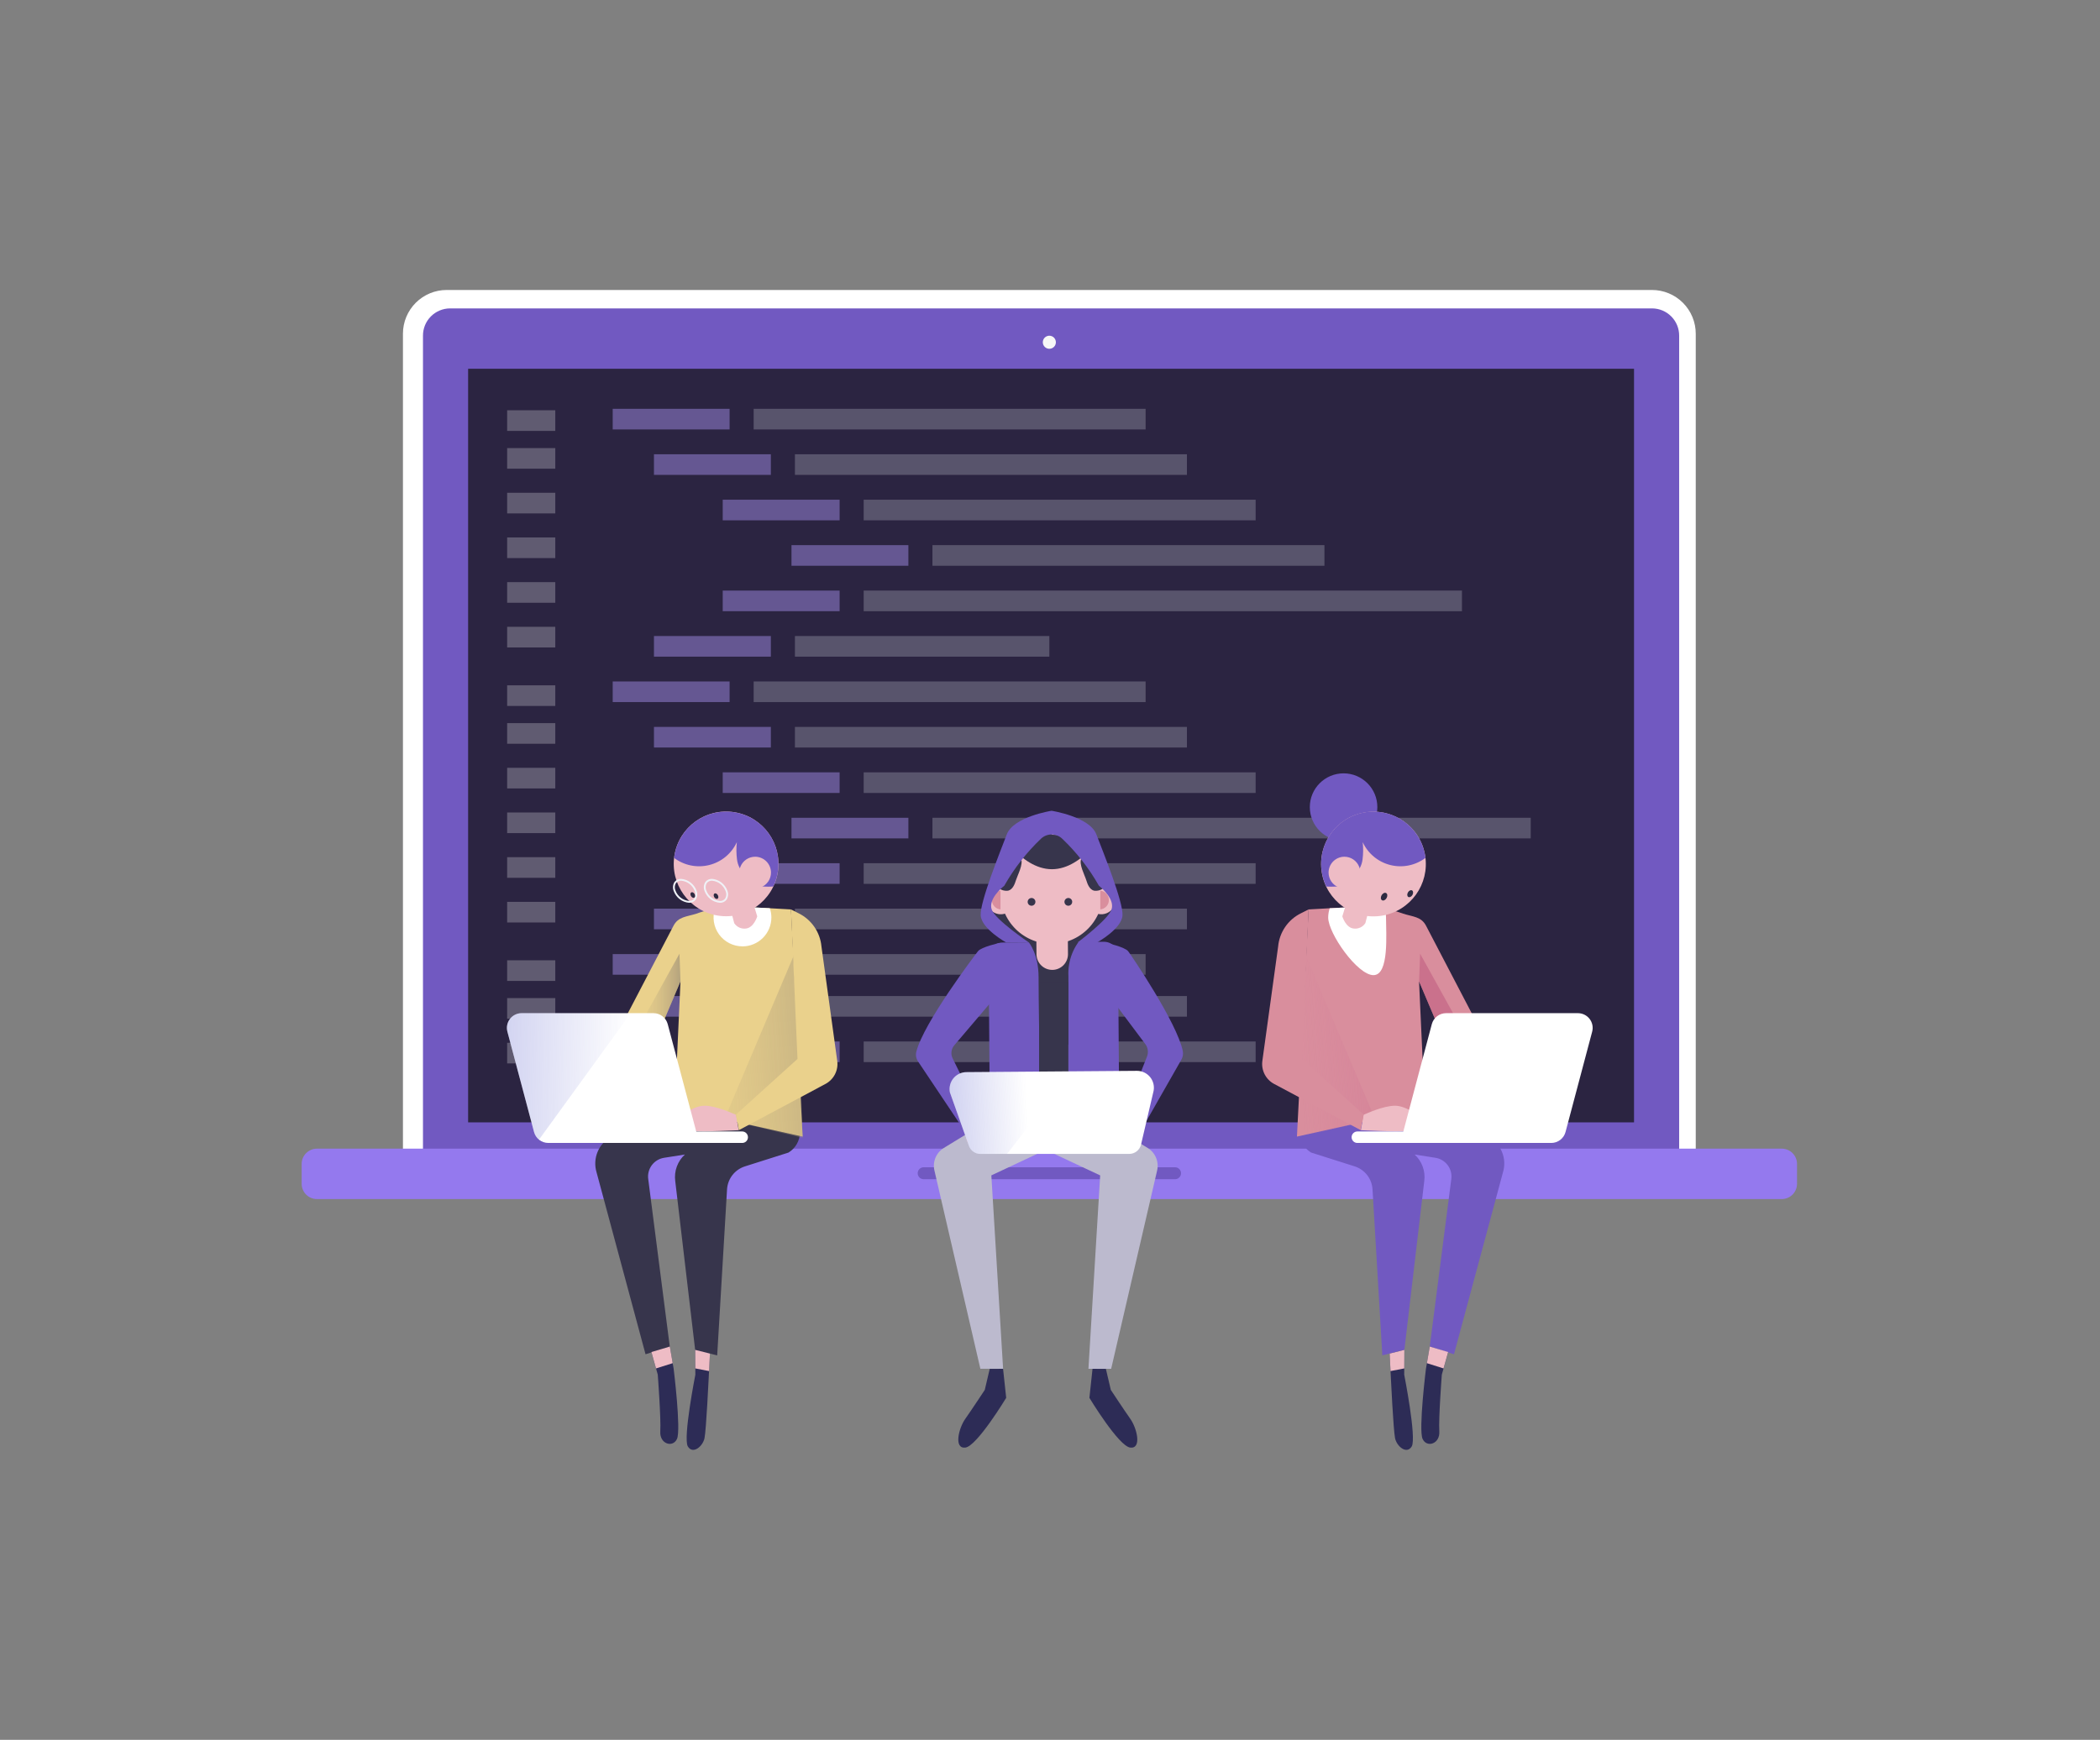 <svg width="362" height="300" viewBox="0 0 362 300" fill="none" xmlns="http://www.w3.org/2000/svg">
<rect x="0" y="0" width="362" height="300" fill="#808080" stroke="none"/>
<!-- <path d="M349.516 184.584H281.5C278.437 184.584 275.499 183.367 273.333 181.201C271.167 179.035 269.95 176.097 269.95 173.034C269.95 169.971 271.167 167.033 273.333 164.867C275.499 162.701 278.437 161.484 281.5 161.484H349.52C352.583 161.484 355.521 160.267 357.687 158.101C359.853 155.935 361.07 152.997 361.07 149.934C361.07 146.871 359.853 143.933 357.687 141.767C355.521 139.601 352.583 138.384 349.52 138.384H263.677C263.556 138.384 263.445 138.362 263.324 138.362H195.3C192.425 138.364 189.652 137.293 187.525 135.359C185.397 133.425 184.068 130.766 183.798 127.904C183.527 125.041 184.334 122.181 186.061 119.882C187.789 117.583 190.311 116.012 193.136 115.475H272.649C275.712 115.475 278.65 114.258 280.816 112.092C282.982 109.926 284.199 106.988 284.199 103.925C284.199 100.862 282.982 97.924 280.816 95.7579C278.65 93.5919 275.712 92.375 272.649 92.375H265.51C264.793 92.2374 264.065 92.1671 263.335 92.165H248.4C245.578 91.6234 243.06 90.0494 241.337 87.7505C239.614 85.4515 238.81 82.5928 239.081 79.7326C239.353 76.8724 240.682 74.2163 242.807 72.2831C244.932 70.3499 247.702 69.2784 250.575 69.278H341.559C344.622 69.278 347.56 68.0611 349.726 65.8951C351.892 63.729 353.109 60.7912 353.109 57.728C353.109 54.6647 351.892 51.727 349.726 49.5609C347.56 47.3949 344.622 46.178 341.559 46.178H273.539C270.476 46.178 267.538 44.9611 265.372 42.7951C263.206 40.629 261.989 37.6912 261.989 34.628C261.989 31.5647 263.206 28.627 265.372 26.4609C267.538 24.2949 270.476 23.078 273.539 23.078H341.559C344.622 23.078 347.56 21.8611 349.726 19.6951C351.892 17.529 353.109 14.5912 353.109 11.528C353.109 8.46475 351.892 5.52696 349.726 3.36091C347.56 1.19487 344.622 -0.0220032 341.559 -0.0220032H89.78C86.7168 -0.0220032 83.779 1.19487 81.6129 3.36091C79.4469 5.52696 78.23 8.46475 78.23 11.528C78.23 14.5912 79.4469 17.529 81.6129 19.6951C83.779 21.8611 86.7168 23.078 89.78 23.078H157.8C160.675 23.0759 163.448 24.1467 165.575 26.081C167.703 28.0153 169.032 30.6738 169.302 33.5362C169.573 36.3987 168.766 39.2592 167.039 41.5579C165.311 43.8567 162.789 45.4282 159.964 45.965H80.451C77.3878 45.965 74.45 47.1819 72.2839 49.3479C70.1179 51.514 68.901 54.4517 68.901 57.515C68.901 60.5782 70.1179 63.516 72.2839 65.6821C74.45 67.8481 77.3878 69.065 80.451 69.065H87.605C88.3219 69.2026 89.0501 69.2729 89.78 69.275H104.707C107.529 69.8166 110.047 71.3906 111.77 73.6895C113.493 75.9885 114.297 78.8472 114.026 81.7074C113.754 84.5676 112.426 87.2237 110.3 89.1569C108.175 91.0901 105.405 92.1616 102.532 92.162H11.548C8.48371 92.162 5.5449 93.3793 3.37811 95.5461C1.21131 97.7129 -0.0059798 100.652 -0.0059798 103.716C-0.0059798 106.78 1.21131 109.719 3.37811 111.886C5.5449 114.053 8.48371 115.27 11.548 115.27H79.568C82.6313 115.27 85.5691 116.487 87.7351 118.653C89.9012 120.819 91.118 123.757 91.118 126.82C91.118 129.883 89.9012 132.821 87.7351 134.987C85.5691 137.153 82.6313 138.37 79.568 138.37H11.548C10.0232 138.356 8.51067 138.644 7.09782 139.218C5.68497 139.791 4.39979 140.639 3.31652 141.712C2.23326 142.786 1.37338 144.063 0.786549 145.47C0.199723 146.878 -0.102417 148.388 -0.102417 149.913C-0.102417 151.437 0.199723 152.947 0.786549 154.355C1.37338 155.762 2.23326 157.039 3.31652 158.113C4.39979 159.186 5.68497 160.034 7.09782 160.607C8.51067 161.181 10.0232 161.469 11.548 161.455H97.387C97.508 161.455 97.619 161.477 97.74 161.477H165.76C168.719 161.476 171.566 162.611 173.712 164.647C175.859 166.684 177.141 169.467 177.295 172.422C177.449 175.377 176.463 178.279 174.54 180.527C172.616 182.776 169.903 184.201 166.96 184.507H88.422C85.3588 184.507 82.421 185.724 80.2549 187.89C78.0889 190.056 76.872 192.994 76.872 196.057C76.872 199.12 78.0889 202.058 80.2549 204.224C82.421 206.39 85.3588 207.607 88.422 207.607H96.537C96.9402 207.651 97.3455 207.673 97.751 207.673H111.717C114.658 207.984 117.367 209.411 119.287 211.661C121.206 213.91 122.19 216.811 122.034 219.764C121.878 222.717 120.596 225.498 118.45 227.533C116.305 229.568 113.46 230.703 110.503 230.703H19.519C16.4558 230.703 13.518 231.92 11.3519 234.086C9.18589 236.252 7.96902 239.19 7.96902 242.253C7.96902 245.316 9.18589 248.254 11.3519 250.42C13.518 252.586 16.4558 253.803 19.519 253.803H87.539C90.6023 253.803 93.5401 255.02 95.7061 257.186C97.8722 259.352 99.089 262.29 99.089 265.353C99.089 268.416 97.8722 271.354 95.7061 273.52C93.5401 275.686 90.6023 276.903 87.539 276.903H19.508C16.4448 276.903 13.507 278.12 11.3409 280.286C9.17489 282.452 7.95802 285.39 7.95802 288.453C7.95802 291.516 9.17489 294.454 11.3409 296.62C13.507 298.786 16.4448 300.003 19.508 300.003H271.284C274.347 300.003 277.285 298.786 279.451 296.62C281.617 294.454 282.834 291.516 282.834 288.453C282.834 285.39 281.617 282.452 279.451 280.286C277.285 278.12 274.347 276.903 271.284 276.903H203.264C200.305 276.904 197.458 275.769 195.312 273.733C193.165 271.696 191.883 268.913 191.729 265.958C191.575 263.003 192.561 260.101 194.484 257.853C196.408 255.604 199.121 254.179 202.064 253.873H280.616C283.679 253.873 286.617 252.656 288.783 250.49C290.949 248.324 292.166 245.386 292.166 242.323C292.166 239.26 290.949 236.322 288.783 234.156C286.617 231.99 283.679 230.773 280.616 230.773H272.5C272.097 230.729 271.692 230.707 271.286 230.707H257.318C254.377 230.396 251.668 228.969 249.748 226.719C247.829 224.47 246.845 221.569 247.001 218.616C247.157 215.663 248.44 212.882 250.585 210.847C252.73 208.812 255.575 207.677 258.532 207.677H349.516C352.579 207.677 355.517 206.46 357.683 204.294C359.849 202.128 361.066 199.19 361.066 196.127C361.066 193.064 359.849 190.126 357.683 187.96C355.517 185.794 352.579 184.577 349.516 184.577V184.584ZM180.764 69.3C183.639 69.2979 186.412 70.3687 188.539 72.303C190.667 74.2373 191.996 76.8957 192.266 79.7582C192.537 82.6207 191.73 85.4812 190.003 87.7799C188.275 90.0787 185.753 91.6502 182.928 92.187H172.328C169.453 92.1891 166.68 91.1183 164.553 89.184C162.425 87.2497 161.096 84.5912 160.826 81.7288C160.555 78.8663 161.362 76.0058 163.089 73.7071C164.817 71.4083 167.339 69.8368 170.164 69.3H180.764ZM180.3 230.7C177.341 230.701 174.494 229.566 172.348 227.53C170.201 225.493 168.919 222.71 168.765 219.755C168.611 216.8 169.597 213.898 171.52 211.65C173.444 209.401 176.157 207.976 179.1 207.67H188.738C191.697 207.669 194.544 208.804 196.69 210.84C198.837 212.877 200.119 215.66 200.273 218.615C200.427 221.57 199.441 224.472 197.518 226.72C195.594 228.969 192.881 230.394 189.938 230.7H180.3Z" fill="#F1EFFF"/> -->
<path d="M284.777 50H76.999C74.999 50 73.082 50.794 71.668 52.208C70.254 53.622 69.46 55.539 69.46 57.539V200.627H292.315V57.545C292.315 55.545 291.521 53.627 290.108 52.212C288.694 50.797 286.777 50.002 284.777 50V50Z" fill="white"/>
<path d="M284.798 53.177H77.565C76.323 53.185 75.136 53.687 74.263 54.57C73.391 55.454 72.905 56.648 72.913 57.89V200.383H289.456V57.89C289.46 57.275 289.342 56.665 289.11 56.095C288.878 55.525 288.536 55.006 288.103 54.569C287.671 54.131 287.156 53.783 286.589 53.544C286.022 53.305 285.413 53.181 284.798 53.177V53.177Z" fill="#7159C1"/>
<path d="M281.675 63.584H80.695V193.527H281.675V63.584Z" fill="#2B2441"/>
<path d="M182.013 59.014C182.013 59.237 181.947 59.454 181.823 59.64C181.699 59.825 181.524 59.969 181.318 60.054C181.112 60.139 180.886 60.162 180.667 60.118C180.449 60.075 180.248 59.968 180.091 59.81C179.933 59.653 179.826 59.452 179.783 59.234C179.739 59.015 179.761 58.789 179.847 58.583C179.932 58.377 180.076 58.202 180.261 58.078C180.447 57.954 180.664 57.888 180.887 57.888C181.186 57.888 181.472 58.007 181.683 58.218C181.894 58.429 182.013 58.715 182.013 59.014V59.014Z" fill="#F7F7F7"/>
<g opacity="0.5">


<path opacity="0.5" d="M95.72 70.743H87.423V74.299H95.72V70.743Z" fill="white"/>
<path opacity="0.5" d="M95.72 77.262H87.423V80.818H95.72V77.262Z" fill="white"/>
<path opacity="0.5" d="M95.72 84.967H87.423V88.523H95.72V84.967Z" fill="white"/>
<path opacity="0.5" d="M95.72 92.672H87.423V96.228H95.72V92.672Z" fill="white"/>
<path opacity="0.5" d="M95.72 100.376H87.423V103.932H95.72V100.376Z" fill="white"/>
<path opacity="0.5" d="M95.72 108.081H87.423V111.637H95.72V108.081Z" fill="white"/>
<path opacity="0.5" d="M95.72 118.168H87.423V121.724H95.72V118.168Z" fill="white"/>
<path opacity="0.5" d="M95.72 124.688H87.423V128.244H95.72V124.688Z" fill="white"/>
<path opacity="0.5" d="M95.72 132.392H87.423V135.948H95.72V132.392Z" fill="white"/>
<path opacity="0.5" d="M95.72 140.097H87.423V143.653H95.72V140.097Z" fill="white"/>
<path opacity="0.5" d="M95.72 147.802H87.423V151.358H95.72V147.802Z" fill="white"/>
<path opacity="0.5" d="M95.72 155.507H87.423V159.063H95.72V155.507Z" fill="white"/>
<path opacity="0.5" d="M95.72 165.582H87.423V169.138H95.72V165.582Z" fill="white"/>
<path opacity="0.5" d="M95.72 172.101H87.423V175.657H95.72V172.101Z" fill="white"/>
<path opacity="0.5" d="M95.72 179.806H87.423V183.362H95.72V179.806Z" fill="white"/>


</g>
<path d="M125.769 70.492H105.618V74.048H125.769V70.492Z" fill="#655792"/>
<path d="M132.881 78.327H112.73V81.883H132.881V78.327Z" fill="#655792"/>
<path d="M144.734 86.162H124.583V89.718H144.734V86.162Z" fill="#655792"/>
<path d="M156.588 93.997H136.437V97.553H156.588V93.997Z" fill="#655792"/>
<path d="M144.734 101.833H124.583V105.389H144.734V101.833Z" fill="#655792"/>
<path d="M132.881 109.668H112.73V113.224H132.881V109.668Z" fill="#655792"/>
<path d="M125.769 117.503H105.618V121.059H125.769V117.503Z" fill="#655792"/>
<path d="M132.881 125.338H112.73V128.894H132.881V125.338Z" fill="#655792"/>
<path d="M144.734 133.173H124.583V136.729H144.734V133.173Z" fill="#655792"/>
<path d="M125.769 164.514H105.618V168.07H125.769V164.514Z" fill="#655792"/>
<path d="M132.881 171.746H112.73V175.302H132.881V171.746Z" fill="#655792"/>
<path d="M144.734 179.581H124.583V183.137H144.734V179.581Z" fill="#655792"/>
<path d="M156.588 141.008H136.437V144.564H156.588V141.008Z" fill="#655792"/>
<path d="M144.734 148.843H124.583V152.399H144.734V148.843Z" fill="#655792"/>
<path d="M132.881 156.678H112.73V160.234H132.881V156.678Z" fill="#655792"/>
<g opacity="0.5">


<path opacity="0.5" d="M197.482 70.492H129.918V74.048H197.482V70.492Z" fill="#E0E4ED"/>
<path opacity="0.5" d="M204.6 78.327H137.03V81.883H204.6V78.327Z" fill="#E0E4ED"/>
<path opacity="0.5" d="M216.447 86.162H148.883V89.718H216.447V86.162Z" fill="#E0E4ED"/>
<path opacity="0.5" d="M228.307 93.997H160.737V97.553H228.307V93.997Z" fill="#E0E4ED"/>
<path opacity="0.5" d="M252.013 101.833H148.883V105.389H252.013V101.833Z" fill="#E0E4ED"/>
<path opacity="0.5" d="M180.887 109.668H137.03V113.224H180.887V109.668Z" fill="#E0E4ED"/>
<path opacity="0.5" d="M197.482 117.503H129.918V121.059H197.482V117.503Z" fill="#E0E4ED"/>
<path opacity="0.5" d="M204.6 125.338H137.03V128.894H204.6V125.338Z" fill="#E0E4ED"/>
<path opacity="0.5" d="M216.447 133.173H148.883V136.729H216.447V133.173Z" fill="#E0E4ED"/>
<path opacity="0.5" d="M197.482 164.514H129.918V168.07H197.482V164.514Z" fill="#E0E4ED"/>
<path opacity="0.5" d="M204.6 171.746H137.03V175.302H204.6V171.746Z" fill="#E0E4ED"/>
<path opacity="0.5" d="M216.447 179.581H148.883V183.137H216.447V179.581Z" fill="#E0E4ED"/>
<path opacity="0.5" d="M263.867 141.008H160.737V144.564H263.867V141.008Z" fill="#E0E4ED"/>
<path opacity="0.5" d="M216.447 148.843H148.883V152.399H216.447V148.843Z" fill="#E0E4ED"/>
<path opacity="0.5" d="M204.6 156.678H137.03V160.234H204.6V156.678Z" fill="#E0E4ED"/>

</g>
<path d="M307.138 198.06H54.637C54.291 198.06 53.948 198.128 53.628 198.26C53.308 198.393 53.017 198.587 52.772 198.832C52.527 199.077 52.333 199.368 52.2 199.688C52.068 200.008 52 200.351 52 200.697V204.117C52 204.463 52.068 204.806 52.2 205.126C52.333 205.446 52.527 205.737 52.772 205.982C53.017 206.227 53.308 206.421 53.628 206.554C53.948 206.686 54.291 206.754 54.637 206.754H307.137C307.483 206.754 307.826 206.686 308.146 206.554C308.466 206.421 308.757 206.227 309.002 205.982C309.247 205.737 309.441 205.446 309.574 205.126C309.706 204.806 309.774 204.463 309.774 204.117V200.697C309.774 200.351 309.706 200.008 309.574 199.688C309.441 199.368 309.247 199.077 309.002 198.832C308.758 198.588 308.467 198.393 308.147 198.261C307.827 198.128 307.484 198.06 307.138 198.06V198.06Z" fill="#9479EE"/>
<path d="M202.555 201.269H159.225C158.951 201.269 158.689 201.378 158.496 201.571C158.302 201.765 158.193 202.027 158.193 202.301C158.193 202.574 158.302 202.836 158.496 203.03C158.689 203.223 158.951 203.332 159.225 203.332H202.555C202.829 203.332 203.091 203.223 203.284 203.03C203.478 202.836 203.586 202.574 203.586 202.301C203.586 202.027 203.478 201.765 203.284 201.571C203.091 201.378 202.829 201.269 202.555 201.269V201.269Z" fill="#7159C1"/>
<path d="M231.608 144.987C234.822 144.987 237.428 142.381 237.428 139.167C237.428 135.953 234.822 133.347 231.608 133.347C228.394 133.347 225.788 135.953 225.788 139.167C225.788 142.381 228.394 144.987 231.608 144.987Z" fill="#7159C1"/>
<path d="M119.836 232.755L119.866 237.028C119.866 237.028 119.327 239.76 118.894 242.676C118.461 245.592 118.141 248.686 118.568 249.403C119.433 250.843 121.158 249.403 121.448 247.963C121.738 246.523 122.165 237.603 122.165 237.603L122.455 231.848L119.836 232.755Z" fill="#2D2C56"/>
<path d="M115.467 232.186L116.125 236.021C116.125 236.021 117.425 246.529 116.7 248.111C115.975 249.693 113.677 248.976 113.82 246.811C113.963 244.646 113.387 237.026 113.387 237.026L112.087 232.421L115.467 232.186Z" fill="#2D2C56"/>
<path d="M117.246 185.389L117.56 190.119L105.375 195.998C104.308 196.574 103.473 197.501 103.01 198.622C102.548 199.743 102.487 200.989 102.838 202.15L111.278 233.514L115.456 232.186L111.746 203.335C111.622 202.483 111.84 201.616 112.351 200.923C112.863 200.23 113.627 199.768 114.478 199.635L118.816 198.953L123.439 194.241L118.099 199.036C117.462 199.608 116.974 200.327 116.678 201.131C116.381 201.934 116.286 202.798 116.399 203.647L119.831 232.759L123.631 233.707L125.331 205.04C125.391 204.152 125.718 203.303 126.267 202.603C126.817 201.904 127.565 201.386 128.413 201.117L135.922 198.735C136.51 198.377 136.999 197.876 137.344 197.28C137.689 196.683 137.879 196.01 137.896 195.321L137.582 185.228L117.246 185.389Z" fill="#37354C"/>
<path d="M138.357 195.98L136.348 156.811C136.348 156.811 128.015 156.311 125.538 156.311C123.668 156.488 121.828 156.9 120.062 157.538C118.349 158.089 116.927 158.038 116.097 159.63L102.435 185.816L110.827 186.616L113.627 183.416L112.205 181.259L117.305 169.222L116.305 191.08L138.357 195.98Z" fill="#EAD18C"/>
<path opacity="0.5" d="M117.127 164.444L108.071 180.802L110.892 184.102C111.636 184.231 112.401 184.189 113.126 183.978L113.626 183.403L112.204 181.246L117.304 169.209L117.127 164.444Z" fill="url(#paint0_linear)"/>
<path d="M127.987 163.182C129.309 163.181 130.576 162.655 131.51 161.721C132.445 160.787 132.97 159.52 132.971 158.198C132.971 157.656 132.88 157.117 132.704 156.604C130.138 156.468 126.92 156.304 125.533 156.304C124.763 156.336 123.998 156.447 123.251 156.636C123.005 157.385 122.94 158.181 123.061 158.96C123.183 159.738 123.487 160.477 123.949 161.116C124.411 161.754 125.018 162.274 125.719 162.633C126.421 162.991 127.198 163.179 127.986 163.179L127.987 163.182Z" fill="white"/>
<path d="M137.331 163.573L138.356 196.199L124.879 192.969L137.331 163.573Z" fill="url(#paint1_linear)"/>
<path d="M124.696 152.282C124.927 152.75 126.563 159.175 126.563 159.175C126.774 159.5 127.072 159.76 127.422 159.925C127.773 160.091 128.163 160.155 128.548 160.111C129.948 159.992 130.533 158.011 130.533 158.011L128.079 149.951L124.696 152.282Z" fill="#EEBCC5"/>
<path d="M133.343 148.321C133.343 152.748 128.643 157.644 124.216 157.644C119.789 157.644 117.316 152.744 117.316 148.321C117.316 146.195 118.161 144.156 119.664 142.653C121.167 141.15 123.206 140.305 125.332 140.305C127.458 140.305 129.497 141.15 131 142.653C132.503 144.156 133.348 146.195 133.348 148.321H133.343Z" fill="#EEBCC5"/>
<path d="M134.075 150.412C134.877 145.492 131.539 140.854 126.619 140.051C121.699 139.249 117.06 142.588 116.258 147.508C115.456 152.428 118.794 157.066 123.714 157.868C128.634 158.67 133.273 155.332 134.075 150.412Z" fill="#EEBCC5"/>
<path d="M118.78 155.667C118.195 155.617 117.636 155.402 117.17 155.046C116.703 154.69 116.346 154.209 116.143 153.658C116.037 153.406 115.992 153.133 116.013 152.861C116.034 152.589 116.119 152.326 116.262 152.093C116.396 151.913 116.571 151.768 116.774 151.672C116.977 151.576 117.2 151.531 117.424 151.542C118.009 151.592 118.568 151.807 119.034 152.163C119.501 152.519 119.858 153 120.061 153.551C120.167 153.801 120.212 154.074 120.191 154.345C120.171 154.616 120.085 154.879 119.942 155.11C119.81 155.292 119.634 155.438 119.431 155.535C119.229 155.633 119.005 155.678 118.78 155.667V155.667ZM117.423 151.856C117.249 151.846 117.075 151.879 116.917 151.952C116.758 152.026 116.621 152.137 116.516 152.277C116.402 152.468 116.335 152.683 116.322 152.905C116.309 153.126 116.349 153.348 116.439 153.551C116.619 154.042 116.935 154.471 117.349 154.79C117.763 155.108 118.26 155.303 118.78 155.351C118.954 155.361 119.128 155.328 119.286 155.255C119.445 155.181 119.582 155.07 119.687 154.93C119.801 154.739 119.868 154.524 119.881 154.302C119.894 154.081 119.854 153.859 119.764 153.656C119.585 153.165 119.269 152.735 118.855 152.416C118.44 152.097 117.944 151.903 117.423 151.856V151.856Z" fill="#EFF2F7"/>
<path d="M124.097 155.667C123.512 155.617 122.953 155.402 122.486 155.046C122.02 154.69 121.663 154.209 121.46 153.658C121.354 153.406 121.309 153.133 121.33 152.861C121.351 152.589 121.436 152.326 121.579 152.093C121.713 151.913 121.888 151.768 122.091 151.672C122.294 151.576 122.517 151.531 122.741 151.542C123.326 151.592 123.885 151.807 124.351 152.163C124.818 152.519 125.174 153 125.378 153.551C125.484 153.801 125.529 154.074 125.509 154.345C125.488 154.616 125.403 154.879 125.26 155.11C125.128 155.292 124.952 155.438 124.749 155.536C124.546 155.633 124.322 155.678 124.097 155.667V155.667ZM122.74 151.856C122.566 151.846 122.392 151.879 122.233 151.952C122.075 152.026 121.938 152.137 121.833 152.277C121.719 152.468 121.652 152.683 121.639 152.905C121.626 153.126 121.666 153.348 121.756 153.551C121.936 154.042 122.252 154.471 122.666 154.79C123.08 155.108 123.577 155.303 124.097 155.351C124.271 155.361 124.445 155.328 124.603 155.255C124.762 155.181 124.899 155.07 125.004 154.93C125.118 154.739 125.185 154.524 125.198 154.302C125.211 154.081 125.171 153.859 125.081 153.656C124.902 153.165 124.586 152.734 124.172 152.416C123.757 152.097 123.26 151.903 122.739 151.856H122.74Z" fill="#EFF2F7"/>
<path d="M119.728 154.15C119.87 154.399 119.852 154.683 119.681 154.778C119.51 154.873 119.254 154.754 119.112 154.505C118.97 154.256 118.988 153.972 119.159 153.877C119.33 153.782 119.581 153.901 119.728 154.15Z" fill="#2D2B42"/>
<path d="M123.736 154.339C123.878 154.588 123.86 154.872 123.689 154.967C123.518 155.062 123.262 154.943 123.12 154.694C122.978 154.445 122.996 154.161 123.167 154.066C123.338 153.971 123.594 154.09 123.736 154.339Z" fill="#2D2B42"/>
<path d="M126.858 192.211C126.508 192.092 123.545 190.658 121.441 190.658C119.337 190.658 116.765 192.881 116.765 192.881C116.765 192.881 116.415 194.049 117.814 193.817C119.213 193.585 117.614 194.7 117.614 194.7C118.178 194.835 118.75 194.93 119.327 194.984C120.963 195.215 127.34 194.877 127.34 194.877L126.858 192.211Z" fill="#EEBCC5"/>
<path d="M136.347 156.811L137.473 182.592L126.873 192.175L127.373 194.866L142.296 186.901C143 186.525 143.572 185.942 143.935 185.231C144.297 184.52 144.433 183.715 144.323 182.924L141.603 163.2C141.492 161.99 141.073 160.829 140.385 159.828C139.697 158.827 138.763 158.018 137.674 157.481L136.347 156.811Z" fill="#EAD18C"/>
<path d="M127.943 197.076H100.953V195.096H127.943C128.205 195.097 128.457 195.201 128.642 195.387C128.828 195.572 128.932 195.824 128.933 196.086V196.086C128.934 196.216 128.909 196.345 128.859 196.466C128.81 196.586 128.737 196.696 128.645 196.788C128.553 196.88 128.443 196.953 128.323 197.002C128.202 197.052 128.073 197.077 127.943 197.076V197.076Z" fill="white"/>
<path d="M120.541 197.076H94.511C93.952 197.075 93.408 196.89 92.964 196.55C92.521 196.209 92.202 195.731 92.057 195.191L87.464 177.887C87.364 177.511 87.352 177.117 87.429 176.736C87.505 176.355 87.668 175.996 87.906 175.688C88.143 175.38 88.448 175.13 88.796 174.959C89.145 174.787 89.529 174.698 89.918 174.698H112.647C113.206 174.699 113.75 174.883 114.194 175.224C114.637 175.565 114.956 176.043 115.101 176.583L120.541 197.076Z" fill="white"/>
<path d="M89.918 174.695C89.529 174.695 89.145 174.784 88.796 174.956C88.448 175.127 88.143 175.377 87.906 175.685C87.668 175.993 87.505 176.352 87.429 176.733C87.352 177.114 87.364 177.508 87.464 177.884L92.057 195.19C92.196 195.709 92.497 196.17 92.916 196.506L108.741 174.685H89.918V174.695Z" fill="url(#paint2_linear)"/>
<path d="M125.163 139.943C122.951 139.945 120.816 140.759 119.164 142.23C117.512 143.702 116.458 145.729 116.202 147.926C117.056 148.57 118.043 149.015 119.091 149.227C120.139 149.44 121.222 149.415 122.259 149.155C123.296 148.895 124.262 148.406 125.086 147.723C125.909 147.041 126.569 146.183 127.018 145.212C126.909 146.21 126.919 147.217 127.048 148.212C127.178 149.217 127.664 150.142 128.417 150.82C128.422 150.113 128.591 149.418 128.909 148.787C129.077 148.477 129.344 148.233 129.668 148.094C129.992 147.956 130.353 147.93 130.693 148.022C130.923 148.128 131.122 148.292 131.269 148.498C131.417 148.703 131.509 148.944 131.535 149.196C131.582 149.701 131.498 150.209 131.292 150.672C131.001 151.411 130.575 152.089 130.036 152.672C131.11 152.871 132.206 152.935 133.296 152.862C133.956 151.487 134.257 149.968 134.17 148.445C134.084 146.922 133.612 145.447 132.8 144.156C131.987 142.865 130.861 141.801 129.526 141.064C128.19 140.327 126.69 139.941 125.165 139.942L125.163 139.943Z" fill="#7159C1"/>
<path d="M132.904 150.457C132.904 150.997 132.744 151.526 132.444 151.975C132.143 152.424 131.717 152.774 131.218 152.981C130.718 153.188 130.169 153.242 129.639 153.136C129.109 153.031 128.622 152.771 128.24 152.389C127.858 152.007 127.598 151.52 127.492 150.99C127.387 150.46 127.441 149.911 127.648 149.411C127.855 148.912 128.205 148.486 128.654 148.185C129.103 147.885 129.632 147.725 130.172 147.725C130.897 147.725 131.591 148.013 132.104 148.525C132.616 149.038 132.904 149.732 132.904 150.457V150.457Z" fill="#EEBCC5"/>
<path d="M115.468 232.186L115.96 235.049L113.086 235.956L112.292 233.129L115.468 232.186Z" fill="#EEBCC5"/>
<path d="M119.86 235.955L122.231 236.411L122.379 233.394L119.836 232.754L119.86 235.955Z" fill="#EEBCC5"/>
<path d="M242.089 232.755L242.059 237.028C242.059 237.028 242.598 239.76 243.031 242.676C243.464 245.592 243.784 248.686 243.357 249.403C242.492 250.843 240.767 249.403 240.477 247.963C240.187 246.523 239.76 237.603 239.76 237.603L239.47 231.848L242.089 232.755Z" fill="#2D2C56"/>
<path d="M246.462 232.186L245.804 236.021C245.804 236.021 244.504 246.529 245.229 248.111C245.954 249.693 248.252 248.976 248.109 246.811C247.966 244.646 248.542 237.026 248.542 237.026L249.842 232.421L246.462 232.186Z" fill="#2D2C56"/>
<path d="M244.678 185.389L244.364 190.119L256.549 195.998C257.616 196.573 258.452 197.5 258.913 198.622C259.375 199.743 259.434 200.99 259.08 202.15L250.64 233.514L246.462 232.186L250.172 203.335C250.296 202.483 250.078 201.616 249.567 200.923C249.055 200.23 248.291 199.768 247.44 199.635L243.099 198.953L238.476 194.241L243.816 199.036C244.453 199.608 244.941 200.327 245.237 201.131C245.534 201.934 245.629 202.798 245.516 203.647L242.088 232.753L238.288 233.701L236.593 205.034C236.533 204.146 236.206 203.297 235.657 202.597C235.107 201.898 234.359 201.38 233.511 201.111L226.002 198.729C225.414 198.371 224.925 197.87 224.58 197.274C224.235 196.677 224.045 196.004 224.028 195.315L224.342 185.222L244.678 185.389Z" fill="#7159C1"/>
<path d="M223.567 195.98L225.576 156.811C225.576 156.811 233.909 156.311 236.386 156.311C238.256 156.488 240.096 156.9 241.862 157.538C243.575 158.089 244.997 158.038 245.827 159.63L259.488 185.814L251.096 186.614L248.296 183.414L249.718 181.257L244.617 169.223L245.617 191.081L223.567 195.98Z" fill="#D98E9D"/>
<path opacity="0.5" d="M244.802 164.444L253.858 180.802L251.037 184.102C250.293 184.231 249.528 184.189 248.803 183.978L248.303 183.403L249.725 181.246L244.625 169.209L244.802 164.444Z" fill="url(#paint3_linear)"/>
<path d="M236.754 168.143C234.004 168.143 228.954 160.954 228.954 158.204C228.954 157.662 229.045 157.123 229.221 156.61C231.787 156.474 235.005 156.31 236.392 156.31C237.162 156.342 237.927 156.453 238.674 156.642C238.839 157.145 238.923 157.671 238.923 158.201C238.923 160.954 239.504 168.143 236.754 168.143Z" fill="white"/>
<path d="M224.592 163.573L223.567 196.199L237.044 192.969L224.592 163.573Z" fill="url(#paint4_linear)"/>
<path d="M237.228 152.282C236.997 152.75 235.361 159.175 235.361 159.175C235.15 159.5 234.852 159.76 234.502 159.925C234.151 160.091 233.761 160.155 233.376 160.111C231.976 159.992 231.391 158.011 231.391 158.011L233.845 149.951L237.228 152.282Z" fill="#EEBCC5"/>
<path d="M228.581 148.321C228.581 152.748 233.281 157.644 237.708 157.644C242.135 157.644 244.608 152.744 244.608 148.321C244.608 146.195 243.763 144.156 242.26 142.653C240.757 141.15 238.718 140.305 236.592 140.305C234.466 140.305 232.427 141.15 230.924 142.653C229.421 144.156 228.576 146.195 228.576 148.321H228.581Z" fill="#EEBCC5"/>
<path d="M238.213 157.892C243.133 157.089 246.471 152.451 245.669 147.531C244.867 142.611 240.228 139.273 235.308 140.075C230.388 140.877 227.05 145.515 227.852 150.435C228.654 155.355 233.293 158.694 238.213 157.892Z" fill="#EEBCC5"/>
<path d="M242.704 153.871C242.526 154.185 242.55 154.535 242.763 154.659C242.976 154.783 243.296 154.629 243.474 154.321C243.652 154.013 243.628 153.657 243.415 153.533C243.202 153.409 242.882 153.563 242.704 153.871Z" fill="#2D2B42"/>
<path d="M238.164 154.363C237.964 154.707 237.998 155.092 238.235 155.228C238.472 155.364 238.822 155.198 239.017 154.855C239.212 154.512 239.183 154.126 238.946 153.99C238.709 153.854 238.36 154.019 238.164 154.363Z" fill="#2D2B42"/>
<path d="M235.071 192.211C235.421 192.092 238.384 190.658 240.488 190.658C242.592 190.658 245.164 192.881 245.164 192.881C245.164 192.881 245.514 194.049 244.115 193.817C242.716 193.585 244.315 194.7 244.315 194.7C243.751 194.835 243.179 194.93 242.602 194.984C240.966 195.215 234.589 194.877 234.589 194.877L235.071 192.211Z" fill="#EEBCC5"/>
<path d="M225.583 156.811L224.457 182.592L235.057 192.175L234.557 194.866L219.634 186.901C218.93 186.525 218.358 185.942 217.995 185.231C217.633 184.52 217.497 183.715 217.607 182.924L220.327 163.2C220.437 161.991 220.855 160.831 221.541 159.83C222.226 158.829 223.158 158.02 224.245 157.481L225.583 156.811Z" fill="#D98E9D"/>
<path d="M233.981 197.077H260.971V195.097H233.981C233.719 195.098 233.467 195.202 233.282 195.388C233.096 195.573 232.992 195.825 232.991 196.087V196.087C232.991 196.217 233.016 196.346 233.066 196.466C233.115 196.586 233.188 196.696 233.28 196.788C233.372 196.88 233.482 196.952 233.602 197.002C233.722 197.052 233.851 197.077 233.981 197.077V197.077Z" fill="white"/>
<path d="M241.383 197.077H267.413C267.972 197.076 268.516 196.891 268.96 196.551C269.403 196.21 269.722 195.732 269.867 195.192L274.46 177.888C274.56 177.512 274.572 177.118 274.495 176.737C274.419 176.356 274.255 175.997 274.018 175.689C273.781 175.381 273.476 175.131 273.127 174.96C272.779 174.788 272.395 174.699 272.006 174.699H249.273C248.714 174.7 248.17 174.884 247.726 175.225C247.283 175.566 246.964 176.044 246.819 176.584L241.383 197.077Z" fill="white"/>
<path d="M272.006 174.696C272.395 174.696 272.778 174.784 273.127 174.956C273.476 175.127 273.781 175.376 274.018 175.684C274.256 175.991 274.419 176.35 274.496 176.731C274.574 177.112 274.562 177.505 274.463 177.881L269.863 195.186C269.724 195.705 269.423 196.166 269.004 196.502L253.183 174.686H272.006V174.696Z" fill="url(#paint5_linear)"/>
<path d="M236.76 139.943C238.972 139.945 241.107 140.759 242.759 142.23C244.411 143.702 245.465 145.729 245.721 147.926C244.867 148.57 243.88 149.015 242.832 149.227C241.784 149.44 240.701 149.415 239.664 149.155C238.627 148.895 237.661 148.406 236.837 147.723C236.014 147.041 235.354 146.183 234.905 145.212C235.014 146.21 235.004 147.217 234.875 148.212C234.745 149.217 234.259 150.142 233.506 150.82C233.501 150.113 233.332 149.418 233.014 148.787C232.846 148.477 232.579 148.233 232.255 148.094C231.931 147.956 231.57 147.93 231.23 148.022C231 148.128 230.801 148.292 230.654 148.498C230.506 148.703 230.414 148.944 230.388 149.196C230.341 149.701 230.425 150.209 230.631 150.672C230.922 151.411 231.348 152.089 231.887 152.672C230.813 152.871 229.717 152.935 228.627 152.862C227.967 151.487 227.666 149.968 227.753 148.445C227.839 146.922 228.311 145.447 229.123 144.156C229.936 142.865 231.062 141.801 232.397 141.064C233.733 140.327 235.233 139.941 236.758 139.942L236.76 139.943Z" fill="#7159C1"/>
<path d="M229.02 150.457C229.02 150.997 229.18 151.526 229.48 151.975C229.781 152.424 230.207 152.774 230.707 152.981C231.206 153.188 231.755 153.242 232.285 153.137C232.815 153.031 233.302 152.771 233.684 152.389C234.066 152.007 234.326 151.52 234.432 150.99C234.537 150.46 234.483 149.911 234.276 149.412C234.069 148.912 233.719 148.486 233.27 148.185C232.821 147.885 232.292 147.725 231.752 147.725C231.028 147.725 230.333 148.013 229.82 148.525C229.308 149.038 229.02 149.733 229.02 150.457V150.457Z" fill="#EEBCC5"/>
<path d="M246.462 232.186L245.97 235.049L248.839 235.956L249.633 233.129L246.462 232.186Z" fill="#EEBCC5"/>
<path d="M242.071 235.955L239.7 236.411L239.546 233.394L242.089 232.754L242.071 235.955Z" fill="#EEBCC5"/>
<path d="M178.789 141.253L175.589 145.182L173.989 148.531L172.519 152.739C171.657 153.512 170.838 154.331 170.065 155.193C170.207 155.229 169.917 158.139 170.207 158.577C170.497 159.015 173.419 162.506 173.419 162.506C174.658 163.342 175.983 164.041 177.372 164.592C178.498 164.835 184.172 167.306 184.172 167.306L187.663 163.957L186.353 162.209C186.353 162.209 189.992 160.028 190.431 159.738C190.87 159.448 192.612 157.699 192.612 157.699C192.572 156.856 192.463 156.017 192.286 155.192C192.031 154.208 190.286 149.408 190.286 149.408C190.286 149.408 187.957 146.059 187.666 145.479C187.375 144.899 186.066 143.008 186.066 143.008L178.789 141.253Z" fill="#37354C"/>
<path d="M192.901 187.476L170.593 187.648L170.421 164.961C170.418 164.642 170.478 164.327 170.597 164.031C170.717 163.736 170.893 163.467 171.117 163.24C171.34 163.013 171.606 162.833 171.9 162.709C172.193 162.585 172.508 162.521 172.827 162.519L190.287 162.389C190.606 162.386 190.921 162.446 191.217 162.565C191.512 162.685 191.781 162.861 192.008 163.085C192.235 163.308 192.415 163.574 192.539 163.868C192.663 164.161 192.727 164.476 192.729 164.795L192.901 187.476Z" fill="#7159C1"/>
<path d="M177.349 162.5C177.349 162.5 179.032 164.444 179.032 168.516C179.032 172.588 179.168 180.085 179.168 180.085L184.176 180.109V168.32C184.106 167.007 184.318 165.694 184.797 164.469C185.277 163.244 186.013 162.137 186.956 161.22L181.503 161.356L177.349 162.5Z" fill="#37354C"/>
<path d="M181.408 167.236C181.051 167.238 180.697 167.171 180.366 167.036C180.035 166.902 179.734 166.704 179.48 166.453C179.226 166.202 179.023 165.904 178.884 165.575C178.745 165.246 178.672 164.893 178.67 164.536L178.605 156.28C178.605 156.232 178.614 156.185 178.632 156.14C178.65 156.096 178.676 156.055 178.71 156.021C178.743 155.987 178.783 155.96 178.828 155.942C178.872 155.923 178.919 155.913 178.967 155.913L183.667 155.877C183.715 155.877 183.762 155.886 183.807 155.904C183.851 155.922 183.892 155.948 183.926 155.982C183.96 156.015 183.987 156.055 184.005 156.1C184.024 156.144 184.034 156.191 184.034 156.239L184.099 164.495C184.103 164.852 184.037 165.206 183.903 165.537C183.77 165.868 183.573 166.17 183.323 166.425C183.073 166.679 182.775 166.882 182.446 167.021C182.118 167.161 181.765 167.234 181.408 167.236V167.236Z" fill="#EEBCC5"/>
<path d="M190.85 154.387C190.85 154.292 190.856 154.203 190.856 154.108C190.856 153.306 190.755 152.508 190.556 151.731V150.676C190.549 148.182 189.555 145.792 187.792 144.028C186.028 142.265 183.638 141.271 181.144 141.264V141.264C178.65 141.271 176.26 142.265 174.496 144.028C172.733 145.792 171.739 148.182 171.732 150.676V154.376H190.846L190.85 154.387Z" fill="#9B5342"/>
<path d="M189.836 151.761V150.854C189.83 148.553 188.913 146.348 187.286 144.721C185.659 143.094 183.454 142.177 181.153 142.171V142.171C178.852 142.177 176.647 143.094 175.02 144.721C173.393 146.348 172.476 148.553 172.47 150.854V154.41C172.472 154.643 172.497 154.875 172.547 155.103C172.706 156.294 173.107 157.439 173.725 158.469C174.343 159.5 175.164 160.393 176.139 161.094C177.115 161.795 178.223 162.29 179.396 162.548C180.57 162.806 181.783 162.821 182.963 162.593C184.142 162.365 185.262 161.898 186.255 161.222C187.248 160.545 188.092 159.673 188.735 158.659C189.379 157.644 189.808 156.509 189.997 155.323C190.186 154.137 190.131 152.924 189.835 151.76L189.836 151.761Z" fill="#EEBCC5"/>
<path d="M178.486 155.507C178.486 155.639 178.447 155.769 178.373 155.879C178.299 155.989 178.195 156.075 178.072 156.126C177.95 156.177 177.815 156.19 177.685 156.164C177.555 156.138 177.436 156.074 177.342 155.981C177.249 155.887 177.185 155.768 177.159 155.638C177.133 155.508 177.146 155.373 177.197 155.251C177.248 155.128 177.334 155.024 177.444 154.95C177.554 154.876 177.683 154.837 177.816 154.837C177.904 154.837 177.991 154.854 178.073 154.888C178.154 154.921 178.228 154.971 178.29 155.033C178.352 155.095 178.402 155.169 178.435 155.25C178.469 155.332 178.486 155.419 178.486 155.507Z" fill="#37354C"/>
<path d="M184.828 155.507C184.828 155.639 184.789 155.769 184.715 155.879C184.641 155.989 184.537 156.075 184.414 156.126C184.292 156.177 184.157 156.19 184.027 156.164C183.897 156.138 183.778 156.074 183.684 155.981C183.591 155.887 183.527 155.768 183.501 155.638C183.475 155.508 183.488 155.373 183.539 155.251C183.59 155.128 183.676 155.024 183.786 154.95C183.896 154.876 184.025 154.837 184.158 154.837C184.246 154.837 184.333 154.854 184.415 154.888C184.496 154.921 184.57 154.971 184.632 155.033C184.694 155.095 184.744 155.169 184.777 155.25C184.811 155.332 184.828 155.419 184.828 155.507Z" fill="#37354C"/>
<path d="M174.978 155.193C174.978 155.678 174.834 156.153 174.564 156.556C174.295 156.96 173.912 157.274 173.463 157.46C173.015 157.646 172.521 157.695 172.045 157.6C171.569 157.505 171.132 157.271 170.789 156.928C170.446 156.585 170.212 156.148 170.117 155.672C170.022 155.196 170.071 154.702 170.257 154.254C170.443 153.805 170.757 153.422 171.161 153.153C171.564 152.883 172.039 152.739 172.524 152.739C172.846 152.739 173.166 152.802 173.464 152.925C173.761 153.048 174.032 153.229 174.26 153.457C174.488 153.685 174.669 153.956 174.792 154.253C174.915 154.551 174.978 154.871 174.978 155.193V155.193Z" fill="#EEBCC5"/>
<path d="M192.29 155.193C192.29 155.678 192.146 156.153 191.876 156.556C191.607 156.96 191.224 157.274 190.775 157.46C190.327 157.646 189.833 157.695 189.357 157.6C188.881 157.505 188.444 157.271 188.101 156.928C187.758 156.585 187.524 156.148 187.429 155.672C187.334 155.196 187.383 154.702 187.569 154.254C187.755 153.805 188.069 153.422 188.473 153.153C188.876 152.883 189.351 152.739 189.836 152.739C190.158 152.739 190.478 152.802 190.776 152.925C191.073 153.048 191.344 153.229 191.572 153.457C191.8 153.685 191.981 153.956 192.104 154.253C192.227 154.551 192.29 154.871 192.29 155.193V155.193Z" fill="#EEBCC5"/>
<path d="M181.824 197.539L170.889 202.67L172.916 236.019H168.998L161.074 201.819C160.904 201.083 160.97 200.312 161.262 199.615C161.555 198.918 162.059 198.331 162.704 197.937L173.052 191.596L181.824 197.539Z" fill="#BCBACE"/>
<path d="M172.466 153.581C172.062 153.616 171.687 153.801 171.413 154.099C171.139 154.398 170.987 154.788 170.987 155.193C170.987 155.598 171.139 155.988 171.413 156.287C171.687 156.585 172.062 156.77 172.466 156.805V153.581Z" fill="#D98E9D"/>
<path d="M189.671 153.581C190.075 153.616 190.45 153.801 190.724 154.099C190.998 154.398 191.15 154.788 191.15 155.193C191.15 155.598 190.998 155.988 190.724 156.287C190.45 156.585 190.075 156.77 189.671 156.805V153.581Z" fill="#D98E9D"/>
<path d="M184.165 169.322H179.121V196.2H184.165V169.322Z" fill="#37354C"/>
<path d="M187.252 151.767C187.483 152.514 187.827 153.367 188.58 153.575C188.886 153.619 189.197 153.598 189.494 153.512C189.79 153.425 190.065 153.276 190.299 153.075C190.448 152.995 190.58 152.885 190.686 152.753C190.792 152.621 190.87 152.468 190.915 152.305C190.926 152.02 190.845 151.74 190.684 151.505C190.198 150.52 189.6 149.595 188.9 148.749C188.254 148.02 187.086 146.841 186.4 148.085C185.931 148.94 186.992 150.92 187.252 151.767Z" fill="#37354C"/>
<path d="M188.165 146.203C186.187 144.725 183.783 143.927 181.314 143.927L181.414 142.374C178.865 142.374 176.4 144.768 174.486 146.185C176.157 148.085 178.605 149.877 181.331 149.877C184.057 149.877 186.493 148.092 188.165 146.203Z" fill="#37354C"/>
<path d="M158.241 183.007C158.08 182.766 157.972 182.493 157.923 182.208C157.874 181.922 157.886 181.629 157.957 181.348C159.213 176.328 168.186 164.516 168.584 164.018C169.177 163.271 172.247 162.602 172.247 162.602L172.603 170.71L164.495 180.246C164.235 180.552 164.07 180.928 164.02 181.327C163.971 181.726 164.039 182.131 164.216 182.492L170.616 195.513L167.238 196.455L158.241 183.007Z" fill="#7159C1"/>
<path d="M187.489 191.6L197.837 197.941C198.482 198.335 198.986 198.922 199.279 199.619C199.571 200.316 199.637 201.087 199.467 201.823L191.543 236.023H187.625L189.652 202.674L178.717 197.542L187.489 191.6Z" fill="#BCBACE"/>
<path d="M203.634 182.74C203.898 182.288 203.991 181.755 203.895 181.24C202.911 176.333 194.88 164.521 194.477 164.023C193.884 163.276 190.814 162.607 190.814 162.607L190.458 170.715L197.428 180.026C197.657 180.333 197.804 180.693 197.855 181.073C197.906 181.452 197.859 181.839 197.718 182.195L192.437 195.518L195.815 196.46L203.634 182.74Z" fill="#7159C1"/>
<path d="M175.133 151.767C174.902 152.514 174.558 153.367 173.805 153.575C173.499 153.619 173.188 153.598 172.891 153.512C172.595 153.425 172.32 153.276 172.086 153.075C171.937 152.995 171.805 152.885 171.699 152.753C171.593 152.621 171.515 152.468 171.47 152.305C171.459 152.02 171.54 151.74 171.701 151.505C172.187 150.52 172.785 149.595 173.485 148.749C174.131 148.02 175.299 146.841 175.985 148.085C176.465 148.94 175.399 150.92 175.133 151.767Z" fill="#37354C"/>
<path d="M172.145 195.639C172.145 196.198 171.979 196.745 171.669 197.21C171.358 197.674 170.916 198.037 170.4 198.251C169.883 198.465 169.315 198.521 168.766 198.412C168.218 198.303 167.714 198.033 167.319 197.638C166.924 197.243 166.654 196.739 166.545 196.191C166.436 195.642 166.492 195.074 166.706 194.557C166.92 194.041 167.283 193.599 167.747 193.288C168.212 192.978 168.759 192.812 169.318 192.812C170.068 192.813 170.786 193.111 171.316 193.641C171.846 194.171 172.144 194.889 172.145 195.639Z" fill="#EEBCC5"/>
<path d="M188.995 143.871C187.839 140.837 181.356 139.811 181.273 139.799C181.19 139.811 174.706 140.836 173.551 143.871C172.389 146.929 168.904 155.517 169.051 157.84C169.198 160.163 173.419 162.498 173.419 162.498H177.348C177.348 162.498 171.528 158.569 170.948 156.82C170.368 155.071 172.548 153.181 173.117 152.731C174.824 149.718 176.967 146.974 179.476 144.588C179.967 144.137 180.609 143.887 181.276 143.887C181.943 143.887 182.585 144.137 183.076 144.588C185.585 146.974 187.728 149.718 189.435 152.731C190.004 153.181 192.185 155.078 191.604 156.82C191.023 158.562 185.804 162.468 185.804 162.468L189.129 162.498C189.129 162.498 193.349 160.169 193.497 157.84C193.645 155.511 190.163 146.931 188.995 143.871Z" fill="#7159C1"/>
<path d="M196.807 196.146C196.841 195.588 196.709 195.033 196.427 194.55C196.145 194.067 195.727 193.679 195.224 193.434C194.722 193.189 194.158 193.099 193.605 193.174C193.051 193.25 192.532 193.488 192.113 193.858C191.695 194.228 191.395 194.715 191.253 195.255C191.111 195.796 191.132 196.366 191.314 196.895C191.496 197.423 191.831 197.886 192.276 198.224C192.721 198.562 193.256 198.761 193.814 198.795C194.562 198.84 195.297 198.586 195.858 198.089C196.419 197.593 196.76 196.894 196.807 196.146V196.146Z" fill="#EEBCC5"/>
<path d="M172.91 236.027L173.449 241.027C173.449 241.027 168.388 249.407 166.39 249.609C164.392 249.811 165.252 246.278 166.39 244.66C167.528 243.042 169.756 239.66 169.756 239.66L170.609 236.033L172.91 236.027Z" fill="#2D2C56"/>
<path d="M188.331 236.027L187.792 241.027C187.792 241.027 192.853 249.407 194.851 249.609C196.849 249.811 195.989 246.278 194.851 244.66C193.713 243.042 191.485 239.66 191.485 239.66L190.632 236.033L188.331 236.027Z" fill="#2D2C56"/>
<path d="M168.992 198.967H194.655C195.128 198.967 195.587 198.808 195.957 198.514C196.327 198.22 196.587 197.809 196.694 197.349L198.863 188.074C198.939 187.652 198.921 187.219 198.811 186.805C198.7 186.391 198.5 186.006 198.224 185.678C197.948 185.35 197.602 185.088 197.213 184.909C196.824 184.729 196.4 184.638 195.971 184.642L166.581 184.867C166.152 184.87 165.73 184.968 165.343 185.154C164.956 185.339 164.615 185.607 164.344 185.94C164.073 186.272 163.879 186.66 163.775 187.076C163.671 187.492 163.659 187.925 163.742 188.346L167.025 197.58C167.17 197.986 167.436 198.337 167.789 198.585C168.141 198.834 168.561 198.967 168.992 198.967V198.967Z" fill="white"/>
<path d="M184.686 184.725L166.574 184.861C166.145 184.864 165.723 184.962 165.336 185.148C164.949 185.333 164.608 185.601 164.337 185.934C164.066 186.266 163.872 186.654 163.768 187.07C163.664 187.486 163.652 187.919 163.735 188.34L167.018 197.574C167.162 197.982 167.43 198.335 167.783 198.584C168.137 198.834 168.559 198.968 168.992 198.967H173.597L184.686 184.725Z" fill="url(#paint6_linear)"/>
<defs>
<linearGradient id="paint0_linear" x1="108.071" y1="174.31" x2="117.295" y2="174.31" gradientUnits="userSpaceOnUse">
<stop stop-color="#EAD18C" stop-opacity="0"/>
<stop offset="1" stop-color="#524F63" stop-opacity="0.702"/>
</linearGradient>
<linearGradient id="paint1_linear" x1="110.984" y1="190.522" x2="162.803" y2="187.023" gradientUnits="userSpaceOnUse">
<stop stop-color="#EAD18C" stop-opacity="0"/>
<stop offset="1" stop-color="#524F63" stop-opacity="0.702"/>
</linearGradient>
<linearGradient id="paint2_linear" x1="108.698" y1="185.792" x2="63.73" y2="184.767" gradientUnits="userSpaceOnUse">
<stop stop-color="#484EC2" stop-opacity="0"/>
<stop offset="1" stop-color="#444BCC" stop-opacity="0.502"/>
</linearGradient>
<linearGradient id="paint3_linear" x1="221.672" y1="174.31" x2="230.905" y2="174.31" gradientUnits="userSpaceOnUse">
<stop stop-color="#D37897" stop-opacity="0"/>
<stop offset="0.899" stop-color="#BC547C"/>
</linearGradient>
<linearGradient id="paint4_linear" x1="224.564" y1="190.522" x2="276.383" y2="187.023" gradientUnits="userSpaceOnUse">
<stop stop-color="#D37897" stop-opacity="0"/>
<stop offset="0.899" stop-color="#BC547C"/>
</linearGradient>
<linearGradient id="paint5_linear" x1="222.27" y1="185.79" x2="177.298" y2="184.765" gradientUnits="userSpaceOnUse">
<stop stop-color="#484EC2" stop-opacity="0"/>
<stop offset="1" stop-color="#444BCC" stop-opacity="0.502"/>
</linearGradient>
<linearGradient id="paint6_linear" x1="177.145" y1="191.746" x2="150.589" y2="193.108" gradientUnits="userSpaceOnUse">
<stop stop-color="#484EC2" stop-opacity="0"/>
<stop offset="1" stop-color="#444BCC" stop-opacity="0.502"/>
</linearGradient>
</defs>
</svg>
